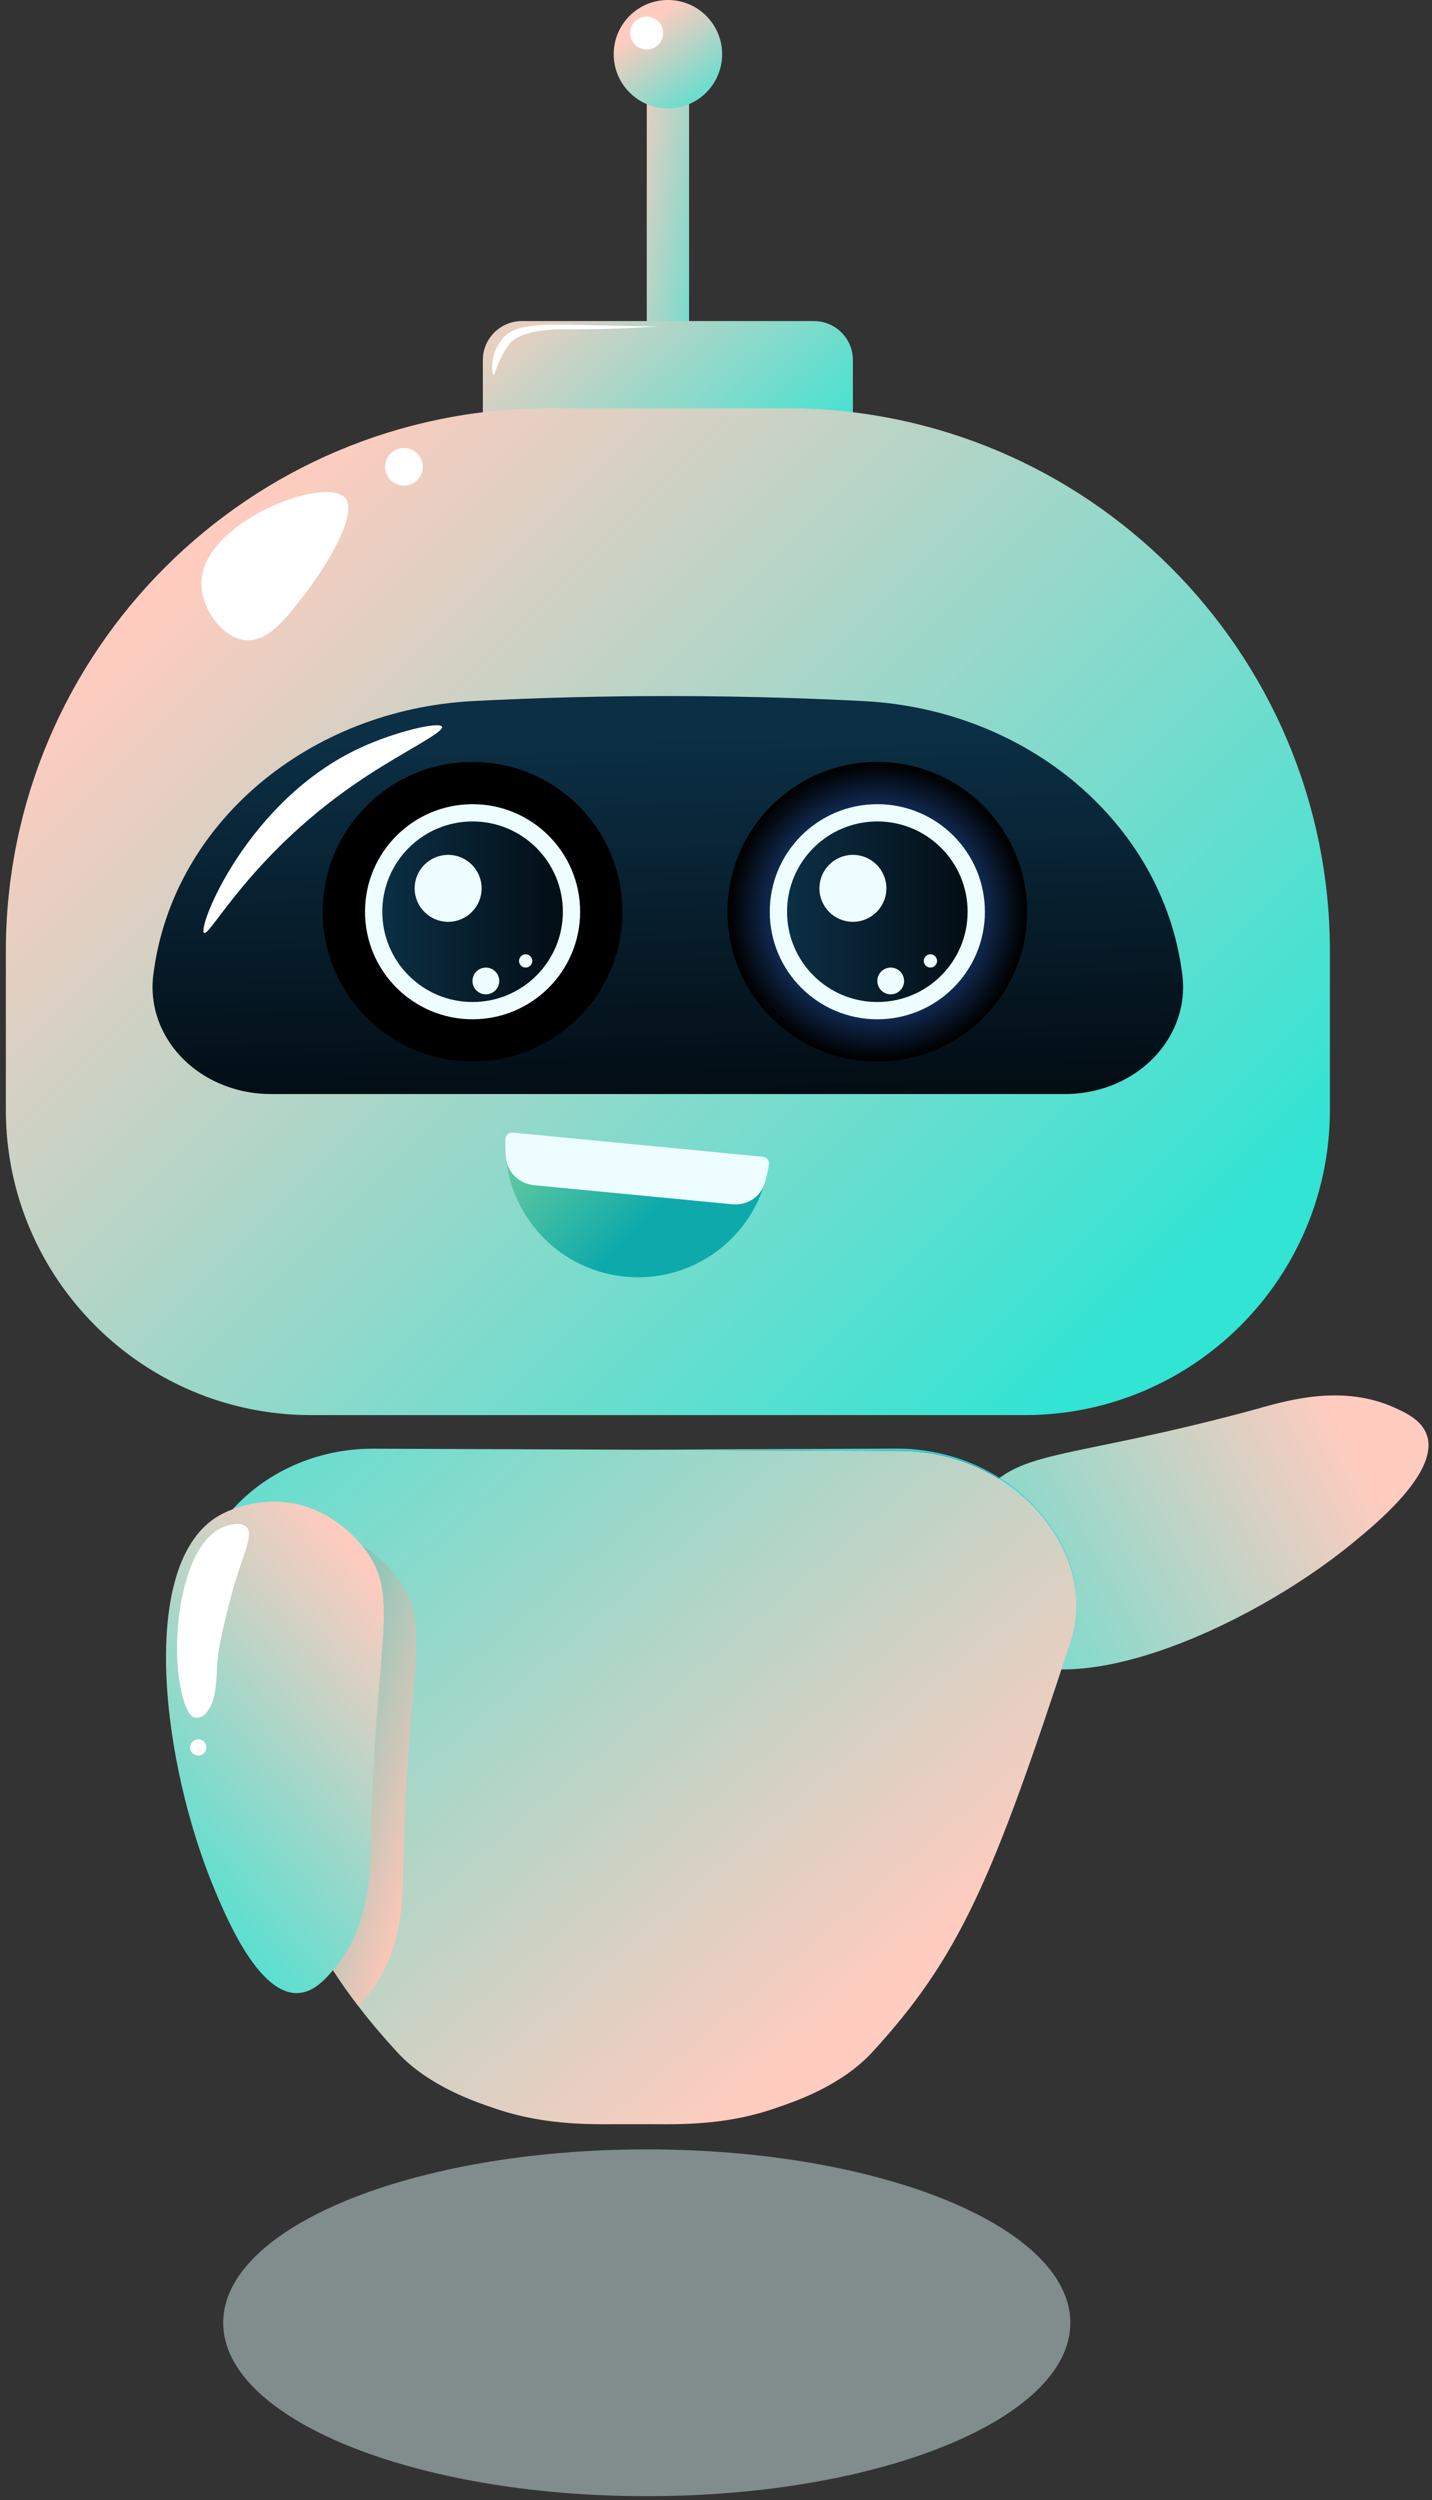 <svg width="243" height="424" viewBox="0 0 243 424" fill="none" xmlns="http://www.w3.org/2000/svg">
<rect x="0" y="0" width="243" height="424" fill="#333333" stroke="none"/>
<path d="M213.839 238.796C180.12 248.018 172.152 245.441 166.146 254.473C165.458 255.513 161.927 260.812 162.645 267.604C163.202 273.02 166.234 277.207 168.123 279.036C179.666 290.205 211.452 276.548 229.659 261.588C233.628 258.323 244.277 249.584 242.124 243.377C241.245 240.83 238.521 239.571 236.558 238.693C227.901 234.829 218.922 237.39 213.839 238.781V238.796Z" fill="url(#paint0_linear_139_2101)"/>
<path d="M109.752 12.325H116.929V59.387H109.752V12.325Z" fill="url(#paint1_linear_139_2101)"/>
<path d="M88.557 54.454H138.11C141.767 54.454 144.731 57.416 144.731 61.071V78.768C144.731 82.423 141.767 85.385 138.11 85.385H88.557C84.9 85.385 81.936 82.423 81.936 78.768V61.071C81.936 57.416 84.9 54.454 88.557 54.454Z" fill="url(#paint2_linear_139_2101)"/>
<path d="M133.526 69.239H93.157C42.285 69.239 0.993 110.505 0.993 161.344V188.234C0.993 216.808 24.209 239.995 52.787 239.995H173.881C202.473 239.995 225.675 216.794 225.675 188.234V161.344C225.675 110.505 184.383 69.239 133.511 69.239H133.526Z" fill="url(#paint3_linear_139_2101)"/>
<path d="M36.337 183.331C39.281 184.78 42.577 185.541 45.916 185.541H180.75C184.104 185.541 187.4 184.78 190.329 183.331C197.551 179.759 201.623 172.557 200.612 165.165L200.539 164.623C197.082 139.591 174.392 120.342 146.591 118.907C134.829 118.293 122.481 117.985 109.59 118.058C99.498 118.117 89.743 118.41 80.353 118.893C52.435 120.327 29.584 139.504 26.113 164.623C26.083 164.799 26.069 164.989 26.039 165.165C25.014 172.557 29.101 179.759 36.322 183.331H36.337Z" fill="url(#paint4_linear_139_2101)"/>
<path style="mix-blend-mode:screen" d="M148.877 180.037C134.833 180.037 123.448 168.66 123.448 154.625C123.448 140.59 134.833 129.213 148.877 129.213C162.92 129.213 174.305 140.59 174.305 154.625C174.305 168.66 162.92 180.037 148.877 180.037Z" fill="url(#paint5_radial_139_2101)"/>
<path d="M148.877 172.864C138.797 172.864 130.626 164.698 130.626 154.625C130.626 144.552 138.797 136.386 148.877 136.386C158.957 136.386 167.128 144.552 167.128 154.625C167.128 164.698 158.957 172.864 148.877 172.864Z" fill="#EEFDFF"/>
<path d="M148.877 169.937C140.415 169.937 133.556 163.082 133.556 154.625C133.556 146.169 140.415 139.313 148.877 139.313C157.339 139.313 164.199 146.169 164.199 154.625C164.199 163.082 157.339 169.937 148.877 169.937Z" fill="url(#paint6_linear_139_2101)"/>
<path d="M139.048 150.658C139.048 153.791 141.597 156.338 144.732 156.338C147.866 156.338 150.415 153.791 150.415 150.658C150.415 147.526 147.866 144.979 144.732 144.979C141.597 144.979 139.048 147.526 139.048 150.658Z" fill="#EEFDFF"/>
<path d="M151.147 168.635C149.893 168.635 148.877 167.619 148.877 166.366C148.877 165.113 149.893 164.097 151.147 164.097C152.401 164.097 153.417 165.113 153.417 166.366C153.417 167.619 152.401 168.635 151.147 168.635Z" fill="#EEFDFF"/>
<path d="M156.757 162.969C156.757 163.598 157.27 164.096 157.885 164.096C158.5 164.096 159.013 163.584 159.013 162.969C159.013 162.354 158.5 161.842 157.885 161.842C157.27 161.842 156.757 162.354 156.757 162.969Z" fill="#EEFDFF"/>
<path style="mix-blend-mode:screen" d="M80.192 180.037C66.148 180.037 54.763 168.66 54.763 154.625C54.763 140.59 66.148 129.213 80.192 129.213C94.236 129.213 105.621 140.59 105.621 154.625C105.621 168.66 94.236 180.037 80.192 180.037Z" fill="url(#paint7_radial_139_2101)"/>
<path d="M80.192 172.864C70.112 172.864 61.941 164.698 61.941 154.625C61.941 144.552 70.112 136.386 80.192 136.386C90.272 136.386 98.443 144.552 98.443 154.625C98.443 164.698 90.272 172.864 80.192 172.864Z" fill="#EEFDFF"/>
<path d="M80.192 169.937C71.73 169.937 64.871 163.082 64.871 154.625C64.871 146.169 71.73 139.313 80.192 139.313C88.654 139.313 95.514 146.169 95.514 154.625C95.514 163.082 88.654 169.937 80.192 169.937Z" fill="url(#paint8_linear_139_2101)"/>
<path d="M70.363 150.658C70.363 153.791 72.912 156.338 76.047 156.338C79.181 156.338 81.73 153.791 81.73 150.658C81.73 147.526 79.181 144.979 76.047 144.979C72.912 144.979 70.363 147.526 70.363 150.658Z" fill="#EEFDFF"/>
<path d="M82.448 168.635C81.194 168.635 80.177 167.619 80.177 166.366C80.177 165.113 81.194 164.097 82.448 164.097C83.702 164.097 84.718 165.113 84.718 166.366C84.718 167.619 83.702 168.635 82.448 168.635Z" fill="#EEFDFF"/>
<path d="M88.072 162.969C88.072 163.598 88.585 164.096 89.2 164.096C89.816 164.096 90.328 163.584 90.328 162.969C90.328 162.354 89.816 161.842 89.2 161.842C88.585 161.842 88.072 162.354 88.072 162.969Z" fill="#EEFDFF"/>
<path d="M104.142 9.193C104.142 14.272 108.258 18.386 113.341 18.386C118.424 18.386 122.54 14.272 122.54 9.193C122.54 4.113 118.424 0 113.341 0C108.258 0 104.142 4.113 104.142 9.193Z" fill="url(#paint9_linear_139_2101)"/>
<path d="M106.94 5.606C106.94 7.158 108.199 8.402 109.737 8.402C111.275 8.402 112.535 7.143 112.535 5.606C112.535 4.069 111.275 2.811 109.737 2.811C108.199 2.811 106.94 4.069 106.94 5.606Z" fill="white"/>
<path d="M34.17 98.706C34.053 102.995 37.553 108.118 41.567 108.557C45.331 108.967 48.334 105.132 51.425 101.165C54.472 97.257 61.151 87.229 58.5 84.39C54.999 80.642 34.448 88.576 34.17 98.691V98.706Z" fill="white"/>
<path d="M68.547 82.355C66.784 82.355 65.354 80.926 65.354 79.164C65.354 77.401 66.784 75.973 68.547 75.973C70.311 75.973 71.741 77.401 71.741 79.164C71.741 80.926 70.311 82.355 68.547 82.355Z" fill="white"/>
<path d="M34.623 158.212C35.648 158.929 42.797 144.378 61.985 131.775C68.723 127.339 75.388 124.178 74.993 123.255C74.597 122.318 67.097 124.06 61.092 126.842C41.962 135.713 33.407 157.363 34.638 158.212H34.623Z" fill="white"/>
<path d="M83.753 63.603C83.987 63.633 84.133 62.3 85.247 60.222C85.247 60.222 85.774 59.256 86.375 58.436C88.308 55.786 94.826 55.845 95.339 55.845C105.505 55.933 112.052 55.289 112.052 55.347C112.052 55.406 107.277 55.303 103.791 55.23C93.933 55.025 88.059 54.498 85.54 57.133C84.5 58.231 83.972 59.651 83.972 59.651C83.255 61.583 83.504 63.559 83.767 63.589L83.753 63.603Z" fill="white"/>
<path d="M85.876 196.461C86.125 198.891 88.146 200.765 90.592 200.999L124.268 204.248C126.699 204.483 129.058 203.034 129.761 200.691C130.083 199.652 130.317 198.583 130.478 197.471C130.522 197.164 130.449 196.856 130.259 196.607C130.068 196.358 129.79 196.212 129.482 196.183L86.989 192.084C86.681 192.055 86.388 192.157 86.154 192.348C85.92 192.552 85.788 192.831 85.773 193.138C85.729 194.251 85.759 195.363 85.861 196.446L85.876 196.461Z" fill="#EEFDFF"/>
<path d="M85.876 196.461C86.946 206.898 95.251 215.476 106.105 216.515C116.798 217.555 126.465 210.924 129.629 201.101C128.78 203.195 126.568 204.483 124.268 204.249L90.578 201.013C88.147 200.765 86.125 198.906 85.876 196.476V196.461Z" fill="url(#paint10_linear_139_2101)"/>
<path d="M32.807 272.053C32.807 272.361 32.807 272.654 32.807 272.946C32.909 275.772 33.568 277.894 33.891 278.846C43.163 307.142 48.714 322.073 56.507 334.149C57.854 336.228 59.261 338.233 60.784 340.195C62.776 342.815 64.959 345.377 67.376 348.012C72.751 353.867 80.895 356.517 83.517 357.424C93.112 360.806 101.593 360.191 107.218 360.249H108.199C113.853 360.191 122.319 360.82 131.899 357.424C134.521 356.517 142.68 353.867 148.041 348.012C162.835 331.924 168.533 318.545 181.526 278.846C181.833 277.938 182.449 275.962 182.595 273.312C182.639 272.551 182.654 271.775 182.595 271.014C182.317 266.271 180.383 261.616 176.97 257.371C171.111 250.081 162.074 246.085 152.728 246.056L107.672 245.865L63.435 245.69C53.885 245.646 44.627 249.657 38.563 257.035C35.634 260.606 33.759 264.471 33.07 268.452C32.982 269.023 32.895 269.594 32.836 270.165C32.777 270.795 32.748 271.424 32.748 272.068L32.807 272.053Z" fill="url(#paint11_linear_139_2101)"/>
<path d="M107.745 245.851L152.802 246.041C162.147 246.085 171.2 250.081 177.044 257.357C180.457 261.602 182.391 266.257 182.669 270.999C182.435 266.14 180.442 261.353 176.868 257.02C170.819 249.642 161.547 245.631 151.996 245.675L107.745 245.851Z" fill="url(#paint12_linear_139_2101)"/>
<path d="M62.952 312.192C63.611 277.265 68.342 270.355 61.37 262.041C60.565 261.089 56.478 256.215 49.754 254.97C44.393 253.975 39.53 255.688 37.23 257.005C23.242 264.925 27.402 299.251 36.601 320.916C38.607 325.644 43.998 338.321 50.56 338.014C53.255 337.897 55.233 335.628 56.624 334.003C62.791 326.801 62.849 317.461 62.952 312.192Z" fill="url(#paint13_linear_139_2101)"/>
<path d="M56.522 334.149C57.87 336.228 59.276 338.234 60.799 340.195C61.282 339.697 61.707 339.2 62.103 338.746C68.269 331.544 68.328 322.205 68.431 316.935C69.09 282.008 73.821 275.098 66.849 266.799C66.336 266.184 64.461 263.959 61.429 262.114C68.313 270.4 63.626 277.367 62.967 312.192C62.879 317.462 62.791 326.801 56.639 334.018C56.595 334.062 56.551 334.106 56.536 334.149H56.522Z" fill="url(#paint14_linear_139_2101)"/>
<path d="M36.806 283.105C37.011 279.357 37.714 276.591 39.12 271.072C40.966 263.855 43.28 260.328 41.772 258.937C40.79 258.029 38.871 258.644 38.432 258.776C31.826 260.884 29.775 273.268 30.068 281.026C30.244 285.769 31.401 291.083 33.144 291.317C33.422 291.361 34.096 291.317 34.594 290.892C36.542 289.18 36.66 285.974 36.821 283.12L36.806 283.105Z" fill="white"/>
<path d="M32.265 296.353C32.265 297.114 32.88 297.729 33.642 297.729C34.403 297.729 35.019 297.114 35.019 296.353C35.019 295.591 34.403 294.977 33.642 294.977C32.88 294.977 32.265 295.591 32.265 296.353Z" fill="white"/>
<path d="M109.752 423.34C70.055 423.34 37.875 410.174 37.875 393.932C37.875 377.69 70.055 364.523 109.752 364.523C149.448 364.523 181.628 377.69 181.628 393.932C181.628 410.174 149.448 423.34 109.752 423.34Z" fill="#CCE2E1" fill-opacity="0.51" style="mix-blend-mode:soft-light"/>
<defs>
<linearGradient id="paint0_linear_139_2101" x1="235" y1="247.521" x2="154.006" y2="291.856" gradientUnits="userSpaceOnUse">
<stop offset="0.04" stop-color="#FFCCBF"/>
<stop offset="1" stop-color="#49E1D2"/>
</linearGradient>
<linearGradient id="paint1_linear_139_2101" x1="127.959" y1="37.986" x2="106.442" y2="34.85" gradientUnits="userSpaceOnUse">
<stop offset="0.04" stop-color="#36E4D4"/>
<stop offset="1" stop-color="#E9CEC1"/>
</linearGradient>
<linearGradient id="paint2_linear_139_2101" x1="133.452" y1="92.616" x2="95.278" y2="49.482" gradientUnits="userSpaceOnUse">
<stop offset="0.04" stop-color="#31E4D4"/>
<stop offset="1" stop-color="#E7CFC1"/>
</linearGradient>
<linearGradient id="paint3_linear_139_2101" x1="188.792" y1="241.913" x2="37.505" y2="90.528" gradientUnits="userSpaceOnUse">
<stop offset="0.04" stop-color="#31E4D4"/>
<stop offset="1" stop-color="#FFCCBF"/>
</linearGradient>
<linearGradient id="paint4_linear_139_2101" x1="113.736" y1="185.336" x2="112.39" y2="124.821" gradientUnits="userSpaceOnUse">
<stop stop-color="#030D14"/>
<stop offset="1" stop-color="#0B2F45"/>
</linearGradient>
<radialGradient id="paint5_radial_139_2101" cx="0" cy="0" r="1" gradientUnits="userSpaceOnUse" gradientTransform="translate(148.877 154.625) rotate(180) scale(25.165 25.149)">
<stop offset="0.13" stop-color="#3280FC"/>
<stop offset="1"/>
</radialGradient>
<linearGradient id="paint6_linear_139_2101" x1="164.199" y1="154.625" x2="133.541" y2="154.625" gradientUnits="userSpaceOnUse">
<stop stop-color="#030D14"/>
<stop offset="1" stop-color="#0B2F45"/>
</linearGradient>
<radialGradient id="paint7_radial_139_2101" cx="0" cy="0" r="1" gradientUnits="userSpaceOnUse" gradientTransform="translate(80.192 0.732) rotate(180) scale(25.165 25.149)">
<stop offset="0.13" stop-color="#3280FC"/>
<stop offset="1"/>
</radialGradient>
<linearGradient id="paint8_linear_139_2101" x1="95.514" y1="154.625" x2="64.856" y2="154.625" gradientUnits="userSpaceOnUse">
<stop stop-color="#030D14"/>
<stop offset="1" stop-color="#0B2F45"/>
</linearGradient>
<linearGradient id="paint9_linear_139_2101" x1="113.001" y1="19.921" x2="104.235" y2="7.836" gradientUnits="userSpaceOnUse">
<stop stop-color="#6DDDCE"/>
<stop offset="1" stop-color="#FFCCBF"/>
</linearGradient>
<linearGradient id="paint10_linear_139_2101" x1="114.264" y1="208.83" x2="70.451" y2="165.004" gradientUnits="userSpaceOnUse">
<stop offset="0.07" stop-color="#0DA9AB"/>
<stop offset="1" stop-color="#DEFA8E"/>
</linearGradient>
<linearGradient id="paint11_linear_139_2101" x1="155.658" y1="341.761" x2="39.617" y2="206.165" gradientUnits="userSpaceOnUse">
<stop offset="0.04" stop-color="#FFCCBF"/>
<stop offset="1" stop-color="#3EE3D3"/>
</linearGradient>
<linearGradient id="paint12_linear_139_2101" x1="161.81" y1="274.191" x2="92.022" y2="192.654" gradientUnits="userSpaceOnUse">
<stop offset="0.04" stop-color="#06CFF1"/>
<stop offset="1" stop-color="#DEFA8E"/>
</linearGradient>
<linearGradient id="paint13_linear_139_2101" x1="11.777" y1="321.494" x2="68.464" y2="273.377" gradientUnits="userSpaceOnUse">
<stop offset="0.04" stop-color="#36E4D4"/>
<stop offset="1" stop-color="#FDCCBF"/>
</linearGradient>
<linearGradient id="paint14_linear_139_2101" x1="88.381" y1="315.354" x2="34.99" y2="300.848" gradientUnits="userSpaceOnUse">
<stop offset="0.305" stop-color="#FCC6B8"/>
<stop offset="1" stop-color="#29C8BA"/>
</linearGradient>
</defs>
</svg>
